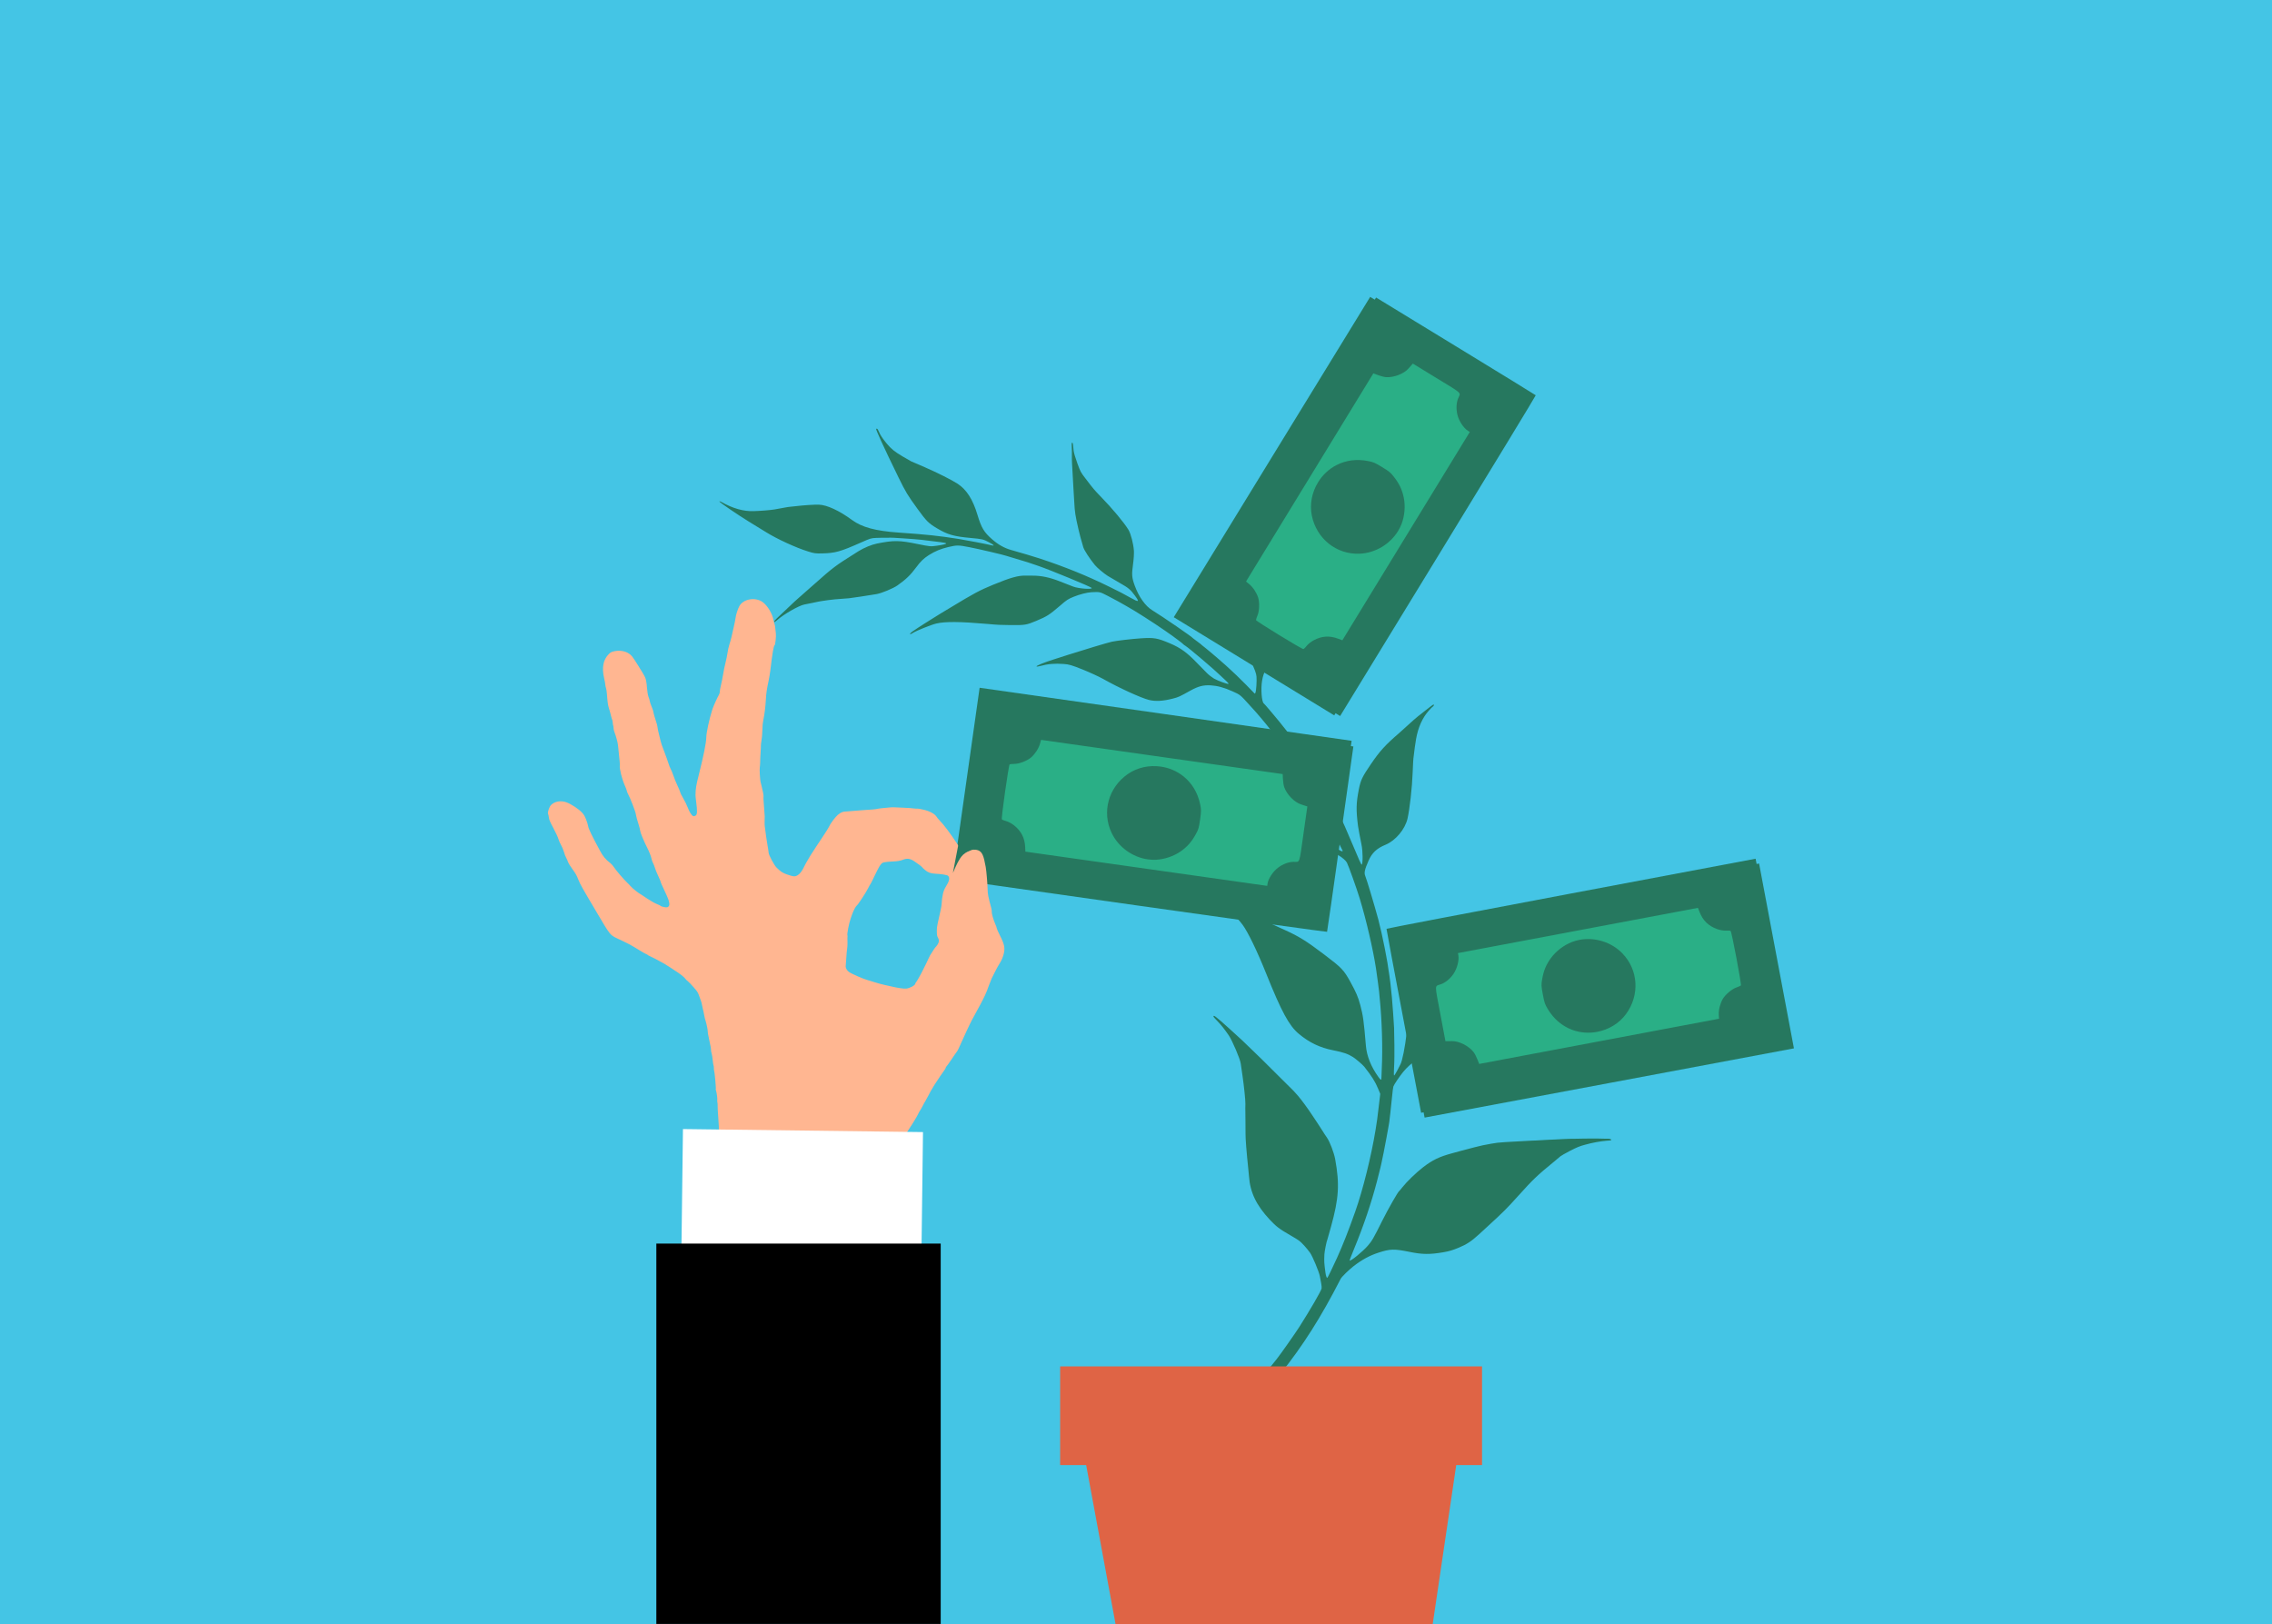 <?xml version="1.0" encoding="utf-8"?>
<svg xmlns="http://www.w3.org/2000/svg" xmlns:xlink="http://www.w3.org/1999/xlink" version= "1.1" width="1073px" height="767px" viewBox="-177 328 1073 767">
<rect x="-177" y="328" width="1073" height="767" fill="#333333" stroke="none"/>
<g id="layer1">
<g style="fill:rgb(68,197,229); fill-opacity:1.0; stroke-linejoin: miter">
<path d="M-177.001,327.252C-177.199,327.252,-177.389,327.331,-177.529,327.471C-177.669,327.611,-177.748,327.801,-177.748,327.999L-177.747,1095C-177.747,1095.413,-177.413,1095.747,-177,1095.747L896.001,1095.748C896.199,1095.748,896.389,1095.669,896.529,1095.529C896.669,1095.389,896.748,1095.199,896.748,1095.001L896.747,328C896.747,327.587,896.413,327.253,896,327.253L-177.001,327.252 Z"/>
</g>
<g>
<g>
<g style="fill:rgb(223,100,69); fill-opacity:1.0; stroke-linejoin: miter">
<path d="M512.587,1007.315L333.894,1008.71L342.563,1055.628L349.975,1095.747Q424.743,1095.748,499.511,1095.747L499.52,1095.748Q506.059,1051.531,512.597,1007.315 Z"/>
</g>
<g style="fill:rgb(38,120,95); fill-opacity:1.0; stroke-linejoin: miter">
<path d="M237.301,530.53C237.45,530.568,237.853,531.303,238.194,532.13C238.759,533.499,239.842,535.154,241.763,537.466C243.783,539.937,245.637,541.441,249.327,543.59C251.316,544.771,253.109,545.801,253.351,545.902C253.604,546.031,256.476,547.249,259.721,548.646C265.782,551.287,272.521,554.681,275.307,556.501C279.531,559.298,282.45,563.867,284.643,571.205C286.506,577.343,287.702,579.353,291.605,582.749C294.479,585.268,297.326,586.83,300.429,587.719C305.187,589.06,311.877,591.041,313.969,591.746C326.18,595.787,336.284,599.895,346.701,605.01C352.392,607.803,353.072,608.156,356.887,610.286C360.967,612.575,361.269,612.416,358.904,609.188C356.891,606.414,355.938,605.639,351.713,603.244C349.574,602.024,347.067,600.555,346.167,599.991C344.419,598.91,341.096,596.109,340.081,594.86C337.578,591.786,335.027,587.867,334.606,586.439C333.476,582.566,332.851,580.322,332.339,578.031C330.844,571.573,330.573,569.783,330.338,565.007C330.227,563.118,330.067,560.547,329.991,559.31C329.903,558.045,329.744,554.908,329.601,552.297C329.458,549.686,329.335,547.201,329.284,546.755C329.213,546.016,329.209,543.983,329.225,541.273C329.225,540.706,329.203,539.681,329.144,538.971C329.085,538.261,329.111,537.516,329.167,537.327C329.366,536.676,329.68,537.115,329.778,538.242C329.831,538.855,329.952,540.039,330.053,540.932C330.143,541.796,330.92,544.411,331.777,546.729C333.239,550.763,333.397,551.065,335.547,553.85C339.411,558.93,339.69,559.282,342.997,562.69C348.326,568.168,353.85,574.766,355.938,578.21C357.051,580.019,358.27,584.756,358.513,588.093C358.595,589.427,358.424,592.167,358.141,594.152C357.412,599.425,357.5,600.69,358.882,604.525C360.818,609.867,363.93,614.256,367.216,616.238C372.077,619.205,386.228,628.92,386.451,629.462C386.475,629.518,387.249,630.1,388.143,630.732C389.038,631.365,389.812,631.947,389.835,632.004C389.87,632.089,391.177,633.152,392.76,634.402C395.609,636.697,401.998,642.238,404.313,644.453C405.001,645.07,406.217,646.237,407.033,647.002C408.56,648.441,414.531,654.421,415.245,655.261C415.616,655.676,415.713,655.669,415.903,655.157C416.288,654.231,416.588,649.535,416.412,647.572C416.256,645.901,415.897,644.948,412.785,637.889C409.422,630.3,409.013,629.066,408.318,625.115C407.941,623.069,407.832,617.707,408.068,616.175C408.377,614.579,409.884,610.789,411.645,607.292C412.296,605.956,413.054,604.476,413.299,603.94C414.022,602.374,416.365,599.072,418.712,596.269C419.923,594.835,421.699,592.668,422.7,591.454C424.764,588.935,429.53,583.499,430.714,582.243C431.161,581.792,432.255,580.639,433.127,579.68C435.133,577.584,436.125,577.242,434.629,579.194C433.086,581.198,431.599,584.148,430.933,586.658C430.222,589.221,430.158,589.714,430.289,592.863C430.343,594.209,430.393,595.623,430.379,595.996C430.384,598.597,430.983,602.721,432.27,609.564C432.415,610.239,432.631,611.652,432.762,612.698C432.894,613.745,433.051,615.015,433.137,615.548C433.268,616.595,433.616,620.189,433.877,623.251C434.254,627.968,433.506,630.846,430.844,634.746C429.31,637.014,427.291,638.915,425.036,640.245C421.511,642.299,419.798,644.942,419.034,649.56C418.399,653.36,418.858,659.41,419.812,660.185C420.06,660.383,421.226,661.671,422.357,663.04C423.489,664.408,424.852,666.015,425.374,666.635C426.244,667.61,427.435,669.122,430.831,673.393C431.413,674.154,432.209,675.194,432.546,675.689C432.912,676.172,434.081,677.792,435.163,679.282C442.376,689.088,448.161,698.582,455.541,712.757C456.647,714.871,459.417,721.102,461.687,726.607C464.656,733.724,465.918,736.541,466.11,736.362C466.689,735.823,466.644,729.968,466.005,726.962C465.359,723.858,464.465,719.02,464.333,717.974C463.4,710.45,463.458,707.356,464.757,700.714C465.622,696.42,466.311,694.935,470.384,688.95C474.597,682.741,477.331,679.745,483.69,674.287C484.042,674.008,485.569,672.611,487.095,671.214C490.295,668.292,491.504,667.26,492.725,666.256C497.247,662.656,499.912,660.622,500.045,660.701C500.327,660.818,500.083,661.52,499.74,661.661C499.54,661.744,498.662,662.607,497.801,663.595C494.761,666.985,492.712,671.567,491.758,677.1C491.396,679.217,491.129,680.996,491.153,681.053C491.175,681.11,491.017,682.344,490.815,683.795C490.584,685.258,490.383,687.278,490.365,688.286C490.307,689.278,490.241,691.306,490.161,692.808C489.89,700.161,488.757,710.038,487.735,714.597C486.58,719.645,482.082,725.003,477.348,726.956C473.184,728.673,470.944,730.765,469.299,734.546C467.526,738.581,467.16,740.2,467.736,741.598C468.536,743.538,472.029,755.244,473.973,762.384C474.82,765.572,476.168,771.59,476.95,775.672C477.183,777.045,477.532,778.703,477.648,779.389C477.998,781.046,478.605,784.701,478.781,786.263C478.897,786.949,479.041,788.025,479.15,788.613C479.431,790.265,479.847,793.865,480.349,798.964C480.571,801.041,481.377,812.622,481.392,813.551C481.38,814.088,481.395,814.85,481.41,815.211C481.528,818.732,481.585,825.183,481.533,826.673C481.514,827.681,481.483,829.062,481.478,829.698C481.445,830.346,481.394,832.002,481.323,833.367C481.252,834.73,481.276,835.922,481.385,835.943C481.505,835.994,482.164,834.921,482.883,833.59C483.562,832.243,484.253,830.923,484.382,830.67C485.276,829.033,486.569,822.461,487.319,815.944C487.838,811.459,489.578,804.835,491.394,800.582C493.076,796.651,497.072,789.832,498.919,787.836C500.855,785.736,504.915,782.392,510.424,778.353C511.561,777.55,512.908,776.528,513.419,776.15C513.948,775.731,514.823,775.104,515.323,774.697C517.414,773.134,520.651,771.432,532.967,765.452C535.634,764.152,539.167,762.361,540.849,761.502C544.586,759.56,558.365,753.81,558.494,754.123C558.542,754.238,557.507,754.965,556.152,755.724C552.012,758.066,550.153,759.466,546.99,762.639C544.23,765.413,542.947,767.076,541.446,769.83C541.289,770.095,539.985,772.435,538.557,774.96C537.14,777.513,534.445,783.196,532.578,787.57C527.901,798.642,522.54,809.428,519.717,813.429C517.358,816.771,515.406,818.51,510.637,821.511C507.348,823.569,503.553,824.967,498.495,826.052C494.619,826.849,494.59,826.861,492.195,828.415C489.681,830.086,487.655,831.89,485.732,834.184C484.17,836.062,481.321,840.241,481.05,841.121C480.911,841.511,480.62,843.8,480.406,846.191C480.19,848.583,479.837,851.932,479.614,853.658C479.38,855.358,479.207,856.797,479.23,856.855C479.371,857.196,476.364,873.286,475.442,877.203C475.317,877.789,475.098,878.714,474.972,879.299C474.846,879.885,474.11,882.792,473.339,885.778C470.637,896.137,466.955,907.032,462.526,917.735C461.252,920.796,460.294,923.326,460.375,923.36C461.019,923.628,466.46,919.182,468.917,916.4C470.937,914.099,471.714,912.745,475.796,904.52C478.579,898.968,483.303,890.68,483.845,890.456C483.931,890.421,484.626,889.6,485.389,888.618C487.356,886.105,491.818,881.795,495.131,879.227C499.598,875.818,502.653,874.324,508.776,872.667C510.667,872.154,512.826,871.564,513.574,871.355C517.202,870.36,521.738,869.223,523.241,868.904C525.894,868.377,529.188,867.787,530.246,867.684C532.432,867.483,535.284,867.275,538.364,867.139C540.168,867.062,542.516,866.929,543.586,866.854C544.657,866.78,545.836,866.728,546.197,866.712C546.57,866.725,547.526,866.698,548.333,866.633C552.433,866.377,556.71,866.148,557.317,866.164C557.678,866.148,559.15,866.076,560.581,865.986C562.012,865.897,563.621,865.834,564.189,865.834C564.726,865.845,566.222,865.829,567.51,865.798C568.77,865.779,570.128,865.753,570.489,865.738C570.861,865.751,572.356,865.735,573.811,865.703C575.278,865.698,577.145,865.695,577.987,865.715C578.83,865.734,579.948,865.774,580.514,865.774C581.053,865.785,582.021,865.786,582.589,865.787C583.197,865.803,583.765,865.969,583.836,866.14C584.024,866.597,584.15,866.578,581.716,866.747C578.683,866.997,575.053,867.659,571.551,868.637C568.997,869.323,567.714,869.852,564.437,871.537C562.239,872.677,560.217,873.845,559.951,874.088C559.667,874.371,558.282,875.544,556.827,876.711C548.916,883.177,547.028,884.99,539.91,892.897C534.718,898.675,532.78,900.609,525.654,907.118C524.406,908.3,522.659,909.888,521.785,910.682C517.961,914.195,515.766,915.667,511.887,917.267C508.978,918.466,507.465,918.924,504.663,919.412C498.178,920.518,494.723,920.475,488.562,919.211C481.46,917.768,479.508,917.806,474.038,919.594C469.916,920.927,466.259,922.903,462.333,925.923C459.986,927.759,456.624,931.014,456.135,932.016C446.775,950.259,438.587,963.178,427.643,976.935C424.704,980.651,416.42,990.34,416.106,990.469C416.021,990.503,415.092,991.488,414.027,992.628C411.076,995.913,405.923,1000.975,405.67,1000.846C405.549,1000.795,404.945,999.576,404.334,998.092C403.393,995.811,403.302,995.348,403.643,995.041C403.892,994.838,404.505,994.218,405.026,993.702C405.536,993.159,406.613,992.048,407.418,991.248C412.61,986.037,419.299,978.307,425.913,969.907C428.032,967.198,434.387,958.17,436.726,954.536C441.707,946.709,446.955,937.67,447.166,936.483C447.236,936.087,447.115,934.902,446.926,933.879C446.709,932.867,446.454,931.438,446.313,930.695C445.995,928.79,442.874,921.301,441.757,919.726C440.175,917.508,437.717,914.785,436.441,913.876C435.772,913.385,433.915,912.281,432.336,911.364C427.407,908.558,425.664,907.242,422.661,904.009C416.333,897.241,413.426,891.165,412.878,883.684C412.855,883.226,412.672,881.566,412.523,879.992C411.674,871.866,411.196,865.69,411.23,863.507C411.243,863.135,411.237,860.367,411.193,857.349C411.15,854.33,411.143,851.564,411.128,851.203C411.141,850.83,411.16,849.987,411.166,849.351C411.191,847.472,410.54,841.201,409.822,836.224C409.452,833.707,409.051,831.036,408.956,830.241C408.67,828.09,404.921,819.325,403.258,816.908C401.053,813.746,399.862,812.235,397.985,810.272C396.016,808.248,395.801,807.97,396.314,807.758C396.725,807.622,400.265,810.701,409.729,819.411C410.689,820.283,412.588,822.136,413.944,823.48C416.421,825.928,416.965,826.437,419.049,828.415C419.656,828.999,422.366,831.685,425.099,834.429C427.821,837.144,430.543,839.859,431.15,840.443C433.941,843.163,433.889,843.117,435.959,845.467C437.682,847.46,440.577,851.405,442.906,854.949C443.716,856.184,444.688,857.651,445.089,858.22C445.49,858.788,446.521,860.398,447.389,861.776C448.258,863.153,449.301,864.792,449.742,865.378C451.045,867.242,453.008,872.406,453.562,875.448C455.716,887.307,455.322,893.876,451.572,907.436C450.689,910.636,449.91,913.36,449.86,913.481C449.511,914.092,448.527,919.07,448.473,920.393C448.322,923.993,448.342,924.284,448.977,929.062C449.176,930.515,449.566,931.622,449.822,931.516C450.051,931.422,452.102,927.173,454.42,922.111C457.173,916.004,459.763,909.497,463.038,900.205C466.62,890.119,470.625,874.018,472.652,861.536C473.357,857.341,473.382,856.997,474.271,849.522L474.849,844.612L473.873,842.245C472.461,838.822,470.899,836.33,467.276,831.752C466.579,830.872,463.324,828.076,462.014,827.248C459.621,825.732,457.515,824.998,452.756,824.057C446.292,822.786,441.335,820.393,436.34,816.212C431.814,812.439,428.179,805.729,421.047,787.948C416.726,777.149,412.287,768.001,409.776,764.666C406.335,760.044,400.735,755.447,395.599,753.026C394.517,752.505,394.032,752.138,394.225,751.959C394.491,751.715,399.063,753.333,403.017,755.073C403.915,755.47,406.759,756.7,409.331,757.841C413.527,759.681,418.909,762.134,425.221,765.137C426.343,765.675,428.433,766.615,429.826,767.242C436.296,770.147,439.976,772.433,448.223,778.677C456.667,785.072,457.593,786.024,460.736,791.702C463.423,796.601,464.41,798.83,465.407,802.623C466.744,807.645,467.065,809.881,468.075,821.878C468.483,826.749,470.472,831.735,474.014,836.681C475.055,838.153,475.446,838.293,475.405,837.142C475.395,836.712,475.471,834.712,475.575,832.7C476.05,822.928,475.665,809.939,474.597,799.5C474.457,798.19,474.327,796.742,474.305,796.284C474.263,795.534,473.287,788.394,472.843,785.375C471.421,776.183,468.239,762.479,465.158,752.338C463.739,747.684,459.888,736.892,459.111,735.411C457.954,733.252,452.666,730.06,447.752,728.583C444.097,727.487,440.77,727.591,436.494,728.954C431.949,730.395,426.263,730.604,421.031,729.492C418.39,728.912,416.53,728.044,413.83,726.188C411.261,724.411,401.554,716.167,399.729,714.25C399.063,713.524,398.148,712.6,397.731,712.238C397.332,711.835,396.672,711.207,396.313,710.82C393.913,708.24,391.202,705.953,386.045,702.107C381.847,698.967,378.668,697.408,374.492,696.427C372.058,695.863,367.159,695.313,366.56,695.561C366.035,695.744,364.816,695.378,365.031,695.09C365.138,694.945,366.064,694.763,367.136,694.69C368.195,694.587,370.238,694.445,371.657,694.326C373.077,694.208,374.537,694.107,374.909,694.12C375.282,694.133,376.518,694.057,377.686,693.975C379.896,693.832,384.363,693.658,386.064,693.657C386.603,693.669,387.599,693.658,388.224,693.634C388.836,693.581,389.667,693.573,390.028,693.557C392.868,693.487,393.796,693.472,394.667,693.479C395.206,693.491,396.191,693.452,396.814,693.427C397.427,693.375,398.257,693.367,398.618,693.351C398.979,693.336,399.936,693.309,400.766,693.3C405.795,693.195,413.718,694.199,421.722,695.97C426.476,696.979,428.094,697.747,432.298,700.819C436.883,704.167,439.166,706.629,442.555,711.772C443.067,712.529,446.28,718.378,448.104,721.83C448.579,722.736,449.684,724.282,450.565,725.287C452.299,727.308,456.301,730.296,456.928,730.037C457.128,729.955,457.172,729.737,457.004,729.573C456.824,729.379,455.529,726.644,454.097,723.496C447.909,709.865,439.927,695.771,432.157,684.86C431.505,683.927,430.615,682.659,430.15,682.016C429.014,680.315,426.023,676.378,423.903,673.747C422.915,672.486,421.662,670.901,421.116,670.225C420.256,669.112,416.7,664.938,415.778,663.918C415.599,663.725,414.521,662.567,413.459,661.37C408.671,656.07,408.815,656.178,405.212,654.561C401.113,652.713,397.993,651.865,394.743,651.67C391.298,651.489,388.915,652.104,385.327,654.085C380.094,657.01,379.507,657.285,376.872,657.938C372.164,659.145,368.667,659.32,365.582,658.557C361.779,657.589,351.456,652.869,343.975,648.646C341.941,647.516,337.577,645.511,334.258,644.178C329.068,642.113,327.85,641.749,325.344,641.58C321.079,641.27,317.822,641.546,314.321,642.523C313.401,642.802,312.566,642.879,312.507,642.736C312.365,642.394,316.102,640.853,320.448,639.495C322.359,638.874,325.603,637.837,327.727,637.161C334.623,634.949,345.85,631.588,348.074,631.072C350.057,630.622,357.632,629.733,361.857,629.46C368.138,629.072,369.504,629.31,375.517,631.835C380.495,633.953,383.624,636.2,388.201,640.986C389.499,642.353,390.802,643.652,391.073,643.906C391.346,644.161,392.249,645.057,393.031,645.902C393.842,646.736,395.35,647.883,396.37,648.496C398.284,649.576,403.069,651.306,403.22,650.944C403.27,650.823,402.736,650.175,401.996,649.513C401.255,648.851,400.08,647.7,399.328,647.009C396.254,644.006,384.709,634.217,382.886,633.034C382.408,632.764,382.015,632.459,381.991,632.402C381.862,632.088,377.126,628.535,373.173,625.827C367.973,622.199,358.68,616.255,355.021,614.259C353.574,613.421,351.777,612.46,351.062,612.021C350.329,611.622,348.107,610.437,346.107,609.393C342.345,607.473,342.524,607.501,338.429,607.687C336.403,607.788,332.723,608.739,330.042,609.845C327.305,610.973,326.884,611.247,323.489,614.182C318.607,618.364,317.474,619.098,312.495,621.185C307.802,623.154,307.087,623.282,300.286,623.217C295.393,623.165,294.275,623.126,289.384,622.673C276.339,621.547,269.372,621.483,265.177,622.479C262.572,623.12,255.761,625.862,254.02,626.98C252.449,628.028,252.345,627.37,253.892,626.265C255.291,625.288,257.629,623.756,259.615,622.503C260.338,622.072,262.005,621.017,263.325,620.173C264.616,619.34,266.427,618.226,267.308,617.695C268.191,617.165,270.172,615.981,271.721,615.043C283.036,608.173,285.583,606.822,292.057,604.153C300.242,600.778,303.926,599.759,307.336,599.854C307.708,599.867,309.146,599.875,310.544,599.866C314.708,599.85,318.716,600.667,323.463,602.546C325.856,603.495,328.72,604.617,329.825,605.028C332.327,605.999,338.933,606.479,338.603,605.681C338.403,605.195,318.579,597.019,313.463,595.291C310.91,594.442,308.547,593.648,308.225,593.515C307.902,593.38,305.587,592.7,303.081,591.965C300.575,591.23,298.449,590.605,298.317,590.526C297.608,590.184,284.674,587.143,280.771,586.416C275.478,585.395,274.951,585.412,270.899,586.349C267.253,587.219,264.63,588.302,261.688,590.149C259.207,591.739,257.749,593.14,255.676,595.964C253.068,599.509,250.85,601.658,246.842,604.479C244.858,605.899,239.268,608.203,236.86,608.596C232.995,609.255,224.912,610.453,223.979,610.537C217.791,610.987,215.926,611.155,214.164,611.415C213.031,611.582,211.618,611.797,211.018,611.878C210.417,611.959,208.651,612.287,207.159,612.634C205.627,612.966,203.718,613.353,202.906,613.488C200.327,613.951,192.993,618.176,190.003,620.878C189.35,621.481,188.725,621.905,188.58,621.798C188.343,621.628,189.13,620.704,190.702,619.254C191.161,618.832,191.859,618.177,192.261,617.777C192.636,617.39,194.059,616.069,195.381,614.823C196.715,613.605,198.007,612.371,198.262,612.099C198.529,611.855,199.403,611.062,200.214,610.359C201.026,609.657,203.614,607.356,205.964,605.286C212.206,599.709,214.903,597.428,217.199,595.714C219.597,593.925,221.543,592.655,228.486,588.289C230.95,586.74,234.714,585.187,237.184,584.703C245.142,583.123,247.755,583.147,256.585,584.978C262.257,586.109,262.475,586.153,265.342,585.739C268.345,585.334,269.979,584.927,269.85,584.614C269.744,584.357,266.691,583.914,258.323,582.96C255.443,582.612,243.468,581.812,243.21,581.918C243.096,581.965,242.472,581.989,241.796,581.967C240.082,581.939,239.556,581.956,236.755,582.044C234.396,582.149,234.127,582.226,229.782,584.152C219.821,588.56,217.548,589.197,211.408,589.359C208.069,589.435,207.507,589.366,204.506,588.402C198.96,586.685,190.151,582.642,184.961,579.443C182.141,577.703,178.341,575.366,176.513,574.251C171.283,571.036,162.598,565.107,162.715,564.825C162.765,564.704,163.174,564.803,163.64,565.045C169.127,568.154,174.183,569.573,178.982,569.396C182.698,569.265,186.832,568.928,188.89,568.58C192.07,568.036,193.064,567.859,194.105,567.631C194.693,567.522,195.534,567.375,195.992,567.353C196.439,567.302,197.663,567.197,198.711,567.067C202.59,566.601,207.788,566.259,209.76,566.348C213.541,566.456,219.402,569.178,225.39,573.583C230.079,577.022,236.468,578.758,247.396,579.524C260.512,580.421,266.483,581.062,275.659,582.517C279.596,583.163,288.505,584.861,291.647,585.602C292.899,585.887,292.175,585.183,289.975,584.055C287.405,582.679,286.928,582.575,281.378,582.062C273.406,581.344,270.481,580.481,265.471,577.476C261.533,575.129,260.515,574.114,256.415,568.464C251.624,561.863,250.819,560.56,247.288,553.373C240.208,538.875,236.448,530.647,236.79,530.506C236.933,530.448,237.168,530.451,237.301,530.53 Z"/>
</g>
<g style="fill:rgb(38,120,95); fill-opacity:1.0; stroke-linejoin: miter">
<path d="M544.171,516.659C545.045,515.192,545.506,514.4,545.495,514.376C545.381,514.222,528.395,503.788,507.702,491.171L470.098,468.209L423.702,543.845L377.338,619.499L415.228,642.679L453.119,665.859L499.368,590.257C520.988,554.915,539.222,524.961,544.171,516.659 Z M514.363,531.696L484.269,580.894L454.171,630.092L514.363,531.696 Z M442.495,555.801C442.509,555.776,442.524,555.751,442.54,555.726C442.555,555.702,442.568,555.677,442.584,555.652 Z M468.803,504.033L408.666,602.338L438.743,553.171L468.803,504.033 Z"/>
</g>
<g style="fill:rgb(38,120,95); fill-opacity:1.0; stroke-linejoin: miter">
<path d="M548.284,514.68C548.17,514.527,531.184,504.094,510.49,491.477L472.885,468.515L426.49,544.15L380.126,619.805L418.015,642.983L455.905,666.163L502.154,590.563C527.596,548.975,548.349,514.846,548.284,514.68 Z M454.997,629.656C450.981,628.115,447.261,628.341,443.484,630.361C442.112,631.105,440.916,632.04,440.113,633.007C439.466,633.863,438.723,634.531,438.517,634.529C437.717,634.542,416.257,621.412,416.175,620.863C416.167,620.608,416.454,619.66,416.834,618.767C417.78,616.678,417.925,612.559,417.174,610.183C416.359,607.768,414.734,605.315,412.93,603.837L411.454,602.643L441.529,553.475L471.589,504.338L473.83,505.169C475.051,505.625,476.704,506.053,477.496,506.119C481.207,506.39,486.036,504.553,488.217,502.013C488.715,501.402,489.385,500.647,489.699,500.338L490.246,499.715L501.461,506.576C514.011,514.253,512.904,513.201,511.647,516.141C510.765,518.265,510.632,521.14,511.29,523.876C511.996,526.808,514.241,530.221,516.27,531.465L517.149,532.002L487.054,581.2L456.957,630.397L454.997,629.656 Z"/>
</g>
<g style="fill:rgb(38,120,95); fill-opacity:1.0; stroke-linejoin: miter">
<path d="M484.935,575.404C486.376,571.621,486.768,567.027,485.974,563.084C485.184,559.267,483.873,556.509,481.401,553.331C479.706,551.128,479.228,550.752,475.742,548.618C472.348,546.542,471.655,546.245,469.161,545.759C463.753,544.658,458.572,545.364,454.049,547.72C445.485,552.187,440.658,562.189,442.539,571.504C444.749,582.397,454.105,589.913,465.018,589.507C473.757,589.186,481.856,583.436,484.935,575.404 Z"/>
</g>
<g style="fill:rgb(42,175,134); fill-opacity:1.0; stroke-linejoin: miter">
<path d="M483.265,578.788C479.461,585.01,472.471,589.232,465.018,589.507C454.105,589.913,444.749,582.397,442.539,571.504C441.448,566.098,442.613,560.461,445.46,555.809C447.519,552.445,450.455,549.595,454.049,547.72C458.572,545.364,463.753,544.658,469.161,545.759C471.655,546.245,472.348,546.542,475.742,548.618C479.228,550.752,479.706,551.128,481.401,553.331C483.873,556.509,485.184,559.267,485.974,563.084C486.768,567.027,486.376,571.621,484.935,575.404C484.482,576.585,483.92,577.716,483.265,578.788 Z M517.149,532.002L516.27,531.465C514.241,530.221,511.996,526.808,511.29,523.876C510.632,521.14,510.765,518.265,511.647,516.141C512.904,513.201,514.011,514.253,501.461,506.576L490.246,499.715L489.699,500.338C489.385,500.647,488.715,501.402,488.217,502.013C486.036,504.553,481.207,506.39,477.496,506.119C476.704,506.053,475.051,505.625,473.83,505.169L471.589,504.338L411.454,602.643L412.93,603.837C414.734,605.315,416.359,607.768,417.174,610.183C417.925,612.559,417.78,616.678,416.834,618.767C416.454,619.66,416.167,620.608,416.175,620.863C416.257,621.412,437.717,634.542,438.517,634.529C438.723,634.531,439.466,633.863,440.113,633.007C440.916,632.04,442.112,631.105,443.484,630.361C447.261,628.341,450.981,628.115,454.997,629.656L456.957,630.397 Z"/>
</g>
<g style="fill:rgb(38,120,95); fill-opacity:1.0; stroke-linejoin: miter">
<path d="M482.038,768.38C480.363,768.716,479.467,768.905,479.456,768.929C479.419,769.116,483.075,788.714,487.6,812.523L495.796,855.815L583.012,839.486L670.22,823.12L661.993,779.471L653.765,735.821L566.674,752.236C525.961,759.91,491.515,766.481,482.038,768.38 Z M513.185,780.399L569.859,769.715L626.535,759.033L513.185,780.399 Z M579.272,817.528C579.244,817.534,579.216,817.54,579.186,817.545C579.159,817.55,579.131,817.557,579.102,817.563 Z M523.232,832.745L636.477,811.399L579.838,822.075L523.232,832.745 Z"/>
</g>
<g style="fill:rgb(38,120,95); fill-opacity:1.0; stroke-linejoin: miter">
<path d="M477.811,766.657C477.774,766.844,481.431,786.44,485.956,810.251L494.153,853.543L581.368,837.213L668.576,820.848L660.349,777.199L652.122,733.55L565.032,749.964C517.122,758.995,477.891,766.497,477.811,766.657 Z M625.658,758.713C627.209,762.725,629.871,765.332,633.904,766.779C635.376,767.297,636.871,767.557,638.126,767.503C639.195,767.409,640.189,767.512,640.326,767.666C640.872,768.251,645.531,792.974,645.179,793.403C644.995,793.58,644.099,794.003,643.182,794.32C640.999,795.02,637.846,797.675,636.588,799.827C635.344,802.051,634.615,804.901,634.729,807.231L634.834,809.126L578.194,819.805L521.59,830.473L520.702,828.254C520.221,827.042,519.43,825.529,518.948,824.897C516.66,821.964,512.058,819.615,508.711,819.701C507.924,819.742,506.914,819.752,506.474,819.726L505.645,819.738L503.211,806.817C500.485,792.361,500.448,793.887,503.471,792.847C505.638,792.077,507.86,790.247,509.447,787.924C511.148,785.433,512.174,781.479,511.734,779.139L511.543,778.127L568.217,767.444L624.892,756.762L625.658,758.713 Z"/>
</g>
<g style="fill:rgb(38,120,95); fill-opacity:1.0; stroke-linejoin: miter">
<path d="M565.341,772.903C561.569,774.372,557.898,777.163,555.507,780.398C553.206,783.544,552.04,786.366,551.341,790.331C550.844,793.066,550.886,793.673,551.643,797.689C552.379,801.6,552.624,802.313,553.937,804.488C556.748,809.237,560.747,812.606,565.528,814.381C574.587,817.735,585.242,814.605,590.888,806.961C597.484,798.015,596.782,786.034,589.16,778.214C583.06,771.948,573.362,769.8,565.341,772.903 Z"/>
</g>
<g style="fill:rgb(42,175,134); fill-opacity:1.0; stroke-linejoin: miter">
<path d="M568.97,771.872C576.137,770.52,583.956,772.871,589.16,778.214C596.782,786.034,597.484,798.015,590.888,806.961C587.611,811.397,582.648,814.314,577.289,815.323C573.413,816.054,569.33,815.788,565.528,814.381C560.747,812.606,556.748,809.237,553.937,804.488C552.624,802.313,552.379,801.6,551.643,797.689C550.886,793.673,550.844,793.066,551.341,790.331C552.04,786.366,553.206,783.544,555.507,780.398C557.898,777.163,561.569,774.372,565.341,772.903C566.52,772.447,567.736,772.106,568.97,771.872 Z M511.543,778.127L511.734,779.139C512.174,781.479,511.148,785.433,509.447,787.924C507.86,790.247,505.638,792.077,503.471,792.847C500.448,793.887,500.485,792.361,503.211,806.817L505.645,819.738L506.474,819.726C506.914,819.752,507.924,819.742,508.711,819.701C512.058,819.615,516.66,821.964,518.948,824.897C519.43,825.529,520.221,827.042,520.702,828.254L521.59,830.473L634.834,809.126L634.729,807.231C634.615,804.901,635.344,802.051,636.588,799.827C637.846,797.675,640.999,795.02,643.182,794.32C644.099,794.003,644.995,793.58,645.179,793.403C645.531,792.974,640.872,768.251,640.326,767.666C640.189,767.512,639.195,767.409,638.126,767.503C636.871,767.557,635.376,767.297,633.904,766.779C629.871,765.332,627.209,762.725,625.658,758.713L624.892,756.762 Z"/>
</g>
<g style="fill:rgb(38,120,95); fill-opacity:1.0; stroke-linejoin: miter">
<path d="M446.283,765.084C447.978,765.304,448.886,765.412,448.905,765.393C449.001,765.228,451.832,745.494,455.193,721.492L461.334,677.862L373.493,665.318L285.648,652.811L279.421,696.79L273.195,740.771L360.946,753.192C401.967,759,436.699,763.839,446.283,765.084 Z M420.646,743.7L363.542,735.617L306.437,727.532L420.646,743.7 Z M369.983,687.313C370.012,687.317,370.04,687.32,370.07,687.325C370.098,687.329,370.126,687.332,370.155,687.335 Z M427.942,690.9L313.839,674.748L370.907,682.825L427.942,690.9 Z"/>
</g>
<g style="fill:rgb(38,120,95); fill-opacity:1.0; stroke-linejoin: miter">
<path d="M449.733,768.074C449.828,767.908,452.658,748.175,456.02,724.172L462.16,680.541L374.321,667.998L286.474,655.491L280.248,699.469L274.022,743.449L361.772,755.872C410.043,762.705,449.607,768.199,449.733,768.074 Z M307.166,728.117C306.985,723.82,305.301,720.495,301.947,717.831C300.719,716.867,299.386,716.141,298.18,715.788C297.138,715.534,296.23,715.118,296.149,714.928C295.82,714.199,299.348,689.288,299.818,688.996C300.05,688.887,301.034,688.774,302.005,688.768C304.297,688.807,308.135,687.304,310.018,685.671C311.91,683.964,313.516,681.499,314.156,679.256L314.666,677.427L371.735,685.503L428.768,693.578L428.896,695.964C428.962,697.267,429.225,698.954,429.479,699.707C430.704,703.22,434.308,706.923,437.505,707.915C438.263,708.13,439.223,708.445,439.631,708.611L440.42,708.865L438.576,721.883C436.515,736.449,437.041,735.016,433.843,735.03C431.544,735.063,428.852,736.083,426.602,737.773C424.192,739.586,421.951,743.001,421.616,745.358L421.472,746.378L364.368,738.296L307.264,730.211L307.166,728.117 Z"/>
</g>
<g style="fill:rgb(38,120,95); fill-opacity:1.0; stroke-linejoin: miter">
<path d="M368.846,734.049C372.889,733.869,377.262,732.405,380.565,730.109C383.754,727.869,385.766,725.57,387.7,722.039C389.05,719.609,389.205,719.021,389.778,714.974C390.336,711.034,390.333,710.281,389.789,707.799C388.652,702.398,385.947,697.924,381.988,694.708C374.487,688.622,363.39,688.164,355.589,693.591C346.47,699.944,343.287,711.516,347.993,721.37C351.758,729.263,360.252,734.412,368.846,734.049 Z"/>
</g>
<g style="fill:rgb(42,175,134); fill-opacity:1.0; stroke-linejoin: miter">
<path d="M365.077,733.86C357.856,732.839,351.205,728.101,347.993,721.37C343.287,711.516,346.47,699.944,355.589,693.591C360.117,690.442,365.753,689.273,371.153,690.038C375.058,690.591,378.84,692.155,381.988,694.708C385.947,697.924,388.652,702.398,389.789,707.799C390.333,710.281,390.336,711.034,389.778,714.974C389.205,719.021,389.05,719.609,387.7,722.039C385.766,725.57,383.754,727.869,380.565,730.109C377.262,732.405,372.889,733.869,368.846,734.049C367.582,734.102,366.32,734.035,365.077,733.86 Z M421.472,746.378L421.616,745.358C421.951,743.001,424.192,739.586,426.602,737.773C428.852,736.083,431.544,735.063,433.843,735.03C437.041,735.016,436.515,736.449,438.576,721.883L440.42,708.865L439.631,708.611C439.223,708.445,438.263,708.13,437.505,707.915C434.308,706.923,430.704,703.22,429.479,699.707C429.225,698.954,428.962,697.267,428.896,695.964L428.768,693.578L314.666,677.427L314.156,679.256C313.516,681.499,311.91,683.964,310.018,685.671C308.135,687.304,304.297,688.807,302.005,688.768C301.034,688.774,300.05,688.887,299.818,688.996C299.348,689.288,295.82,714.199,296.149,714.928C296.23,715.118,297.138,715.534,298.18,715.788C299.386,716.141,300.719,716.867,301.947,717.831C305.301,720.495,306.985,723.82,307.166,728.117L307.264,730.211 Z"/>
</g>
<g style="fill:rgb(223,100,69); fill-opacity:1.0; stroke-linejoin: miter">
<path d="M323.673,973.311L423.3,973.312L522.927,973.312Q522.927,996.625,522.927,1019.939Q423.3,1019.939,323.673,1019.94Q323.673,996.625,323.673,973.311"/>
</g>
<g style="fill:rgb(223,100,69); fill-opacity:1.0; stroke-linejoin: miter">
<path d="M497.889,926.287L497.889,926.288L497.889,926.288L497.889,926.287"/>
</g>
</g>
<g style="fill:rgb(255,182,145); fill-opacity:1.0; stroke-linejoin: miter">
<path d="M110.487,636.939C107.875,639.58,107.153,643.231,108.308,648.31C108.606,649.596,108.865,650.964,108.873,651.369C108.881,651.775,109.034,652.474,109.192,652.936C109.35,653.397,109.541,654.601,109.616,655.61C109.898,659.57,110.113,661.11,110.653,662.751C110.96,663.709,111.362,665.168,111.549,666.022C111.758,666.863,112.002,667.713,112.105,667.887C112.22,668.081,112.335,668.715,112.381,669.332C112.427,669.949,112.515,670.54,112.593,670.67C112.67,670.799,112.755,671.334,112.762,671.886C112.791,672.425,112.995,673.358,113.252,673.936C113.89,675.547,114.727,678.619,114.852,679.862C114.979,680.957,115.344,684.663,115.629,687.45C115.713,688.278,115.758,689.188,115.71,689.451C115.499,691.011,116.735,695.983,118.099,699.005C118.557,700.02,118.993,701.194,119.057,701.596C119.134,702.019,119.438,702.774,119.747,703.293C120.545,704.632,123.14,711.341,123.279,712.457C123.351,712.971,123.598,714.024,123.812,714.775C124.026,715.526,124.461,716.993,124.786,718.03C125.089,719.078,125.362,720.175,125.362,720.468C125.403,721.175,127.15,725.432,128.454,727.963C129.694,730.385,130.448,732.337,130.758,733.792C130.881,734.391,131.181,735.237,131.439,735.67C131.696,736.101,132.073,737.077,132.286,737.828C132.5,738.579,133.194,740.332,133.858,741.692C134.501,743.065,135.032,744.299,135.023,744.481C135.032,744.74,135.361,745.539,137.706,750.552C139.442,754.348,139.567,756.03,138.112,756.487C137.517,756.667,135.155,756.142,134.949,755.797C134.885,755.689,134.333,755.403,133.73,755.177C133.127,754.951,132.18,754.491,131.615,754.184C129.872,753.174,127.233,751.498,126.824,751.155C126.609,750.991,126.252,750.736,126.041,750.627C124.706,749.96,121.724,747.61,120.748,746.464C120.34,745.976,119.63,745.228,119.135,744.791C117.78,743.549,113.697,738.811,112.95,737.558C112.554,736.945,111.876,736.15,111.419,735.778C108.833,733.747,107.806,732.516,106.154,729.402C102.31,722.267,100.947,719.391,100.782,718.23C100.688,717.583,100.231,716.129,99.786,714.989C99.109,713.313,98.761,712.73,97.854,711.749C96.452,710.184,92.824,707.781,90.679,706.981C87.895,705.946,84.966,706.434,83.215,708.21C82.367,709.097,81.484,711.789,81.845,712.394C81.96,712.589,82.118,713.344,82.215,714.047C82.329,715.121,82.697,715.985,84.297,719.012C85.382,721.029,86.467,723.339,86.698,724.168C86.95,724.984,87.498,726.297,87.962,727.074C88.426,727.851,89.03,729.307,89.32,730.334C89.61,731.361,90.086,732.6,90.369,733.075C90.644,733.585,91.046,734.457,91.26,735.061C91.491,735.744,92.298,737.048,93.403,738.556C94.885,740.6,95.301,741.348,96.132,743.428C96.941,745.522,98.147,747.643,103.907,757.354C111.921,770.844,110.662,769.37,116.247,772.012C120.222,773.917,120.576,774.116,122.358,775.19C123.184,775.693,124.708,776.629,125.794,777.27C126.857,777.924,127.951,778.531,128.24,778.622C128.515,778.692,128.799,778.874,128.864,778.982C128.941,779.111,129.458,779.389,130.005,779.619C130.854,779.962,134.01,781.623,136.645,783.096C137.481,783.564,141.674,786.276,143.468,787.518C144.966,788.558,146.472,789.856,146.794,790.396C146.936,790.633,147.396,791.061,147.826,791.39C148.244,791.698,149.465,792.96,150.526,794.201C152.238,796.137,152.568,796.643,153.022,797.895C153.309,798.719,153.745,799.893,153.998,800.563C154.238,801.21,154.485,802.117,154.531,802.587C154.586,803.023,154.76,803.856,154.914,804.408C155.068,804.96,155.353,806.225,155.532,807.26C155.697,808.274,156.034,809.625,156.274,810.272C156.692,811.516,157.339,814.76,157.256,815.308C157.225,815.501,157.463,816.882,157.786,818.358C158.651,822.264,158.803,823.256,158.801,823.989C158.783,824.351,158.923,825.029,159.082,825.49C159.24,825.952,159.456,827.346,159.582,828.588C159.699,829.865,159.886,831.013,159.976,831.164C160.066,831.315,160.142,831.885,160.136,832.415C160.13,832.946,160.181,833.472,160.245,833.58C160.49,833.99,161.218,841.987,161.04,842.328C160.992,842.444,161.06,842.902,161.227,843.329C161.522,844.266,161.855,846.936,161.737,847.621C161.689,847.884,161.726,848.389,161.82,848.743C161.914,849.097,161.942,849.783,161.919,850.235C161.875,850.701,162.01,853.138,162.206,855.627C162.74,862.365,162.649,863.882,161.252,871.361C159.51,880.715,158.541,883.312,155.776,886.482C154.954,887.412,153.916,888.616,153.44,889.193C152.973,889.735,151.913,890.952,151.091,891.881C150.282,892.832,149.542,893.801,149.438,894.067C149.368,894.343,149.186,894.627,149.078,894.692C148.97,894.756,148.483,896.247,147.991,897.975C147.511,899.724,147.055,901.168,146.968,901.219C146.903,901.258,146.698,902.435,146.508,903.836C146.327,905.203,146.113,906.414,146.052,906.508C145.991,906.603,145.785,907.926,145.63,909.483C145.462,911.018,145.171,913.182,144.97,914.268C144.768,915.354,144.644,916.57,144.652,916.975C144.695,918.325,143.853,925.063,143.36,927.085C143.163,927.934,142.901,929.261,142.791,930.059C142.452,932.486,146.413,950.511,148.903,949.32C151.424,948.142,152.442,946.366,152.567,946.35C162.94,944.953,159.422,935.366,186.982,918.934C213.764,902.967,235.635,889.81,235.583,889.723C235.519,889.616,235.619,889.293,235.823,888.995C235.991,888.69,236.745,887.45,237.456,886.236C238.188,885.009,239.25,883.205,239.856,882.258C240.45,881.289,240.974,880.303,241.013,880.074C241.053,879.846,241.149,879.613,241.257,879.549C241.408,879.459,242.123,878.154,242.925,876.504C244.296,873.697,244.999,872.224,245.125,871.797C245.364,871.069,247.673,867.379,248.452,866.476C248.837,866.042,249.322,865.43,249.521,865.077C249.742,864.711,250.032,864.363,250.14,864.299C250.377,864.156,252.971,860.356,253.66,859.155C253.86,858.802,254.453,857.833,254.999,856.981C255.545,856.129,256.221,854.906,256.524,854.286C256.815,853.644,257.283,852.808,257.578,852.369C257.863,851.965,258.362,851.082,258.696,850.415C259.03,849.747,259.653,848.585,260.117,847.84C260.568,847.073,261.205,845.933,261.517,845.278C261.973,844.274,262.952,842.578,264.36,840.275C265.196,838.927,269.18,833.039,269.331,832.948C269.439,832.884,269.556,832.638,269.583,832.389C269.631,832.126,269.883,831.713,270.133,831.446C270.397,831.201,271.449,829.724,272.484,828.171C273.507,826.595,274.537,825.132,274.745,824.89C274.974,824.637,275.425,823.87,275.745,823.182C276.054,822.47,276.431,821.63,276.587,821.303C277.134,820.158,277.881,818.513,278.497,817.091C278.856,816.32,279.447,815.003,279.837,814.184C280.241,813.387,280.796,812.207,281.078,811.6C281.36,810.993,281.811,810.079,282.08,809.597C283.276,807.479,285.578,803.237,286.128,802.148C286.462,801.48,286.944,800.52,287.213,800.038C287.689,799.167,288.778,796.82,289.126,795.881C289.208,795.627,289.682,794.408,290.13,793.145C290.59,791.905,291.142,790.523,291.346,790.079C292.226,788.265,292.421,787.856,292.79,787.198C293.011,786.832,293.375,786.117,293.618,785.592C293.852,785.1,294.572,783.852,295.217,782.823C295.993,781.57,296.579,780.196,296.984,778.666C297.725,775.736,297.398,774.057,295.245,769.808C294.416,768.222,293.761,766.681,293.728,766.379C293.728,766.086,293.39,765.175,293.026,764.367C292.194,762.58,291.263,759.3,291.39,758.58C291.425,758.295,291.311,757.514,291.136,756.828C289.744,751.745,289.46,750.187,289.427,748.069C289.361,745.356,288.874,739.382,288.53,737.479C287.553,731.914,286.816,730.332,284.921,729.559C283.736,729.095,281.782,729.206,280.789,729.798C280.033,730.249,278.014,730.399,277.489,730.009C277.299,729.888,276.011,728.021,274.611,725.87C271.889,721.696,268.524,717.232,266.821,715.553C266.249,714.987,265.592,714.179,265.36,713.79C264.536,712.408,262.138,711.086,259.189,710.413C257.686,710.051,256.349,709.823,256.242,709.887C256.112,709.965,255.444,709.924,254.715,709.832C254.021,709.748,253.111,709.646,252.749,709.628C252.387,709.61,250.938,709.537,249.545,709.459C245.255,709.236,244.375,709.234,243.099,709.351C242.585,709.423,241.118,709.566,239.885,709.657C238.642,709.783,237.525,709.922,237.395,709.999C237.158,710.141,233.53,710.489,230.955,710.589C230.101,710.63,227.949,710.801,226.202,710.964C224.442,711.106,222.514,711.26,221.953,711.302C220.581,711.358,219.005,712.298,217.646,713.899C216.43,715.297,214.932,717.449,214.68,718.155C214.493,718.677,211.756,722.973,209.924,725.646C209.231,726.645,208.56,727.63,208.452,727.842C208.343,728.053,207.797,728.905,207.239,729.736C206.68,730.567,206.073,731.514,205.861,731.845C205.662,732.198,205.052,733.236,204.48,734.191C203.916,735.113,203.21,736.383,202.928,736.99C201.908,739.208,200.874,740.616,199.806,741.281C198.514,742.11,197.846,742.069,194.757,741.012C192.651,740.278,191.716,739.693,189.708,737.699C188.65,736.661,186.097,731.889,186.018,730.824C185.994,730.341,185.689,728.356,185.341,726.397C185.014,724.425,184.637,721.928,184.537,720.875C184.423,719.801,184.271,718.662,184.19,718.329C184.109,717.997,184.077,716.962,184.11,716.035C184.207,713.694,184.199,713.581,183.898,709.984C183.561,705.735,183.512,704.916,183.592,704.018C183.632,703.497,183.301,701.762,182.721,699.415C182.512,698.573,182.26,697.611,182.187,697.244C181.927,696.169,181.669,691.463,181.822,690.494C181.897,689.98,181.986,688.902,181.997,688.135C182.017,687.333,182.046,686.203,182.077,685.569C182.21,682.797,182.283,681.495,182.327,681.175C182.371,681.003,182.38,680.529,182.352,680.136C182.335,679.765,182.424,678.834,182.573,678.101C182.809,676.731,182.991,674.924,183.031,673.173C183.081,670.655,183.218,669.461,183.52,667.905C184.075,665.35,184.507,661.754,184.68,658.606C184.826,655.562,185.173,653.247,186.008,649.442C186.283,648.136,186.634,646.023,186.797,644.725C187.8,636.193,188.361,632.961,188.879,632.652C189.16,632.484,189.568,628.552,189.433,627.344C189.371,626.649,189.232,625.386,189.135,624.535C189.038,623.686,188.872,622.818,188.769,622.645C188.666,622.473,188.461,621.688,188.313,620.898C187.739,617.726,185.391,613.886,183.084,612.276C179.602,609.872,174.027,610.883,172.189,614.234C171.444,615.585,170.518,618.45,170.367,619.917C170.3,620.542,169.928,622.373,169.562,623.968C169.208,625.584,168.724,627.718,168.492,628.705C168.252,629.726,167.82,631.359,167.486,632.32C167.164,633.303,166.754,635.069,166.604,636.242C166.433,637.427,165.986,639.626,165.603,641.143C165.227,642.625,164.769,644.802,164.606,645.953C164.307,647.858,163.739,650.685,163.194,652.914C163.072,653.396,162.97,654.16,162.969,654.599C162.946,655.052,162.789,655.673,162.598,655.991C161.758,657.43,159.901,661.581,159.422,663.038C157.904,667.808,156.58,673.984,156.547,676.433C156.519,678.792,155.19,685.352,153.088,693.661C151.78,698.832,151.504,700.431,151.465,703.558C151.472,703.963,151.576,705.219,151.737,706.323C152.392,711.349,152.323,712.707,151.46,713.222C151.114,713.428,150.648,713.53,150.415,713.435C149.674,713.174,148.643,711.593,147.817,709.421C147.381,708.247,146.424,706.3,145.69,705.068C144.969,703.859,144.309,702.554,144.258,702.175C144.185,701.808,143.582,700.353,142.913,698.936C142.244,697.52,141.375,695.375,140.994,694.196C140.579,693.009,140.04,691.662,139.756,691.187C139.473,690.712,138.976,689.486,138.66,688.415C138.335,687.379,137.535,685.104,136.879,683.416C135.582,680.062,135.223,679.017,134.955,677.83C134.865,677.386,134.515,676.014,134.208,674.762C133.867,673.502,133.582,672.091,133.545,671.586C133.498,671.116,133.324,670.283,133.162,669.765C132.413,667.577,131.589,664.672,131.564,664.188C131.565,663.895,131.206,662.85,130.807,661.888C130.374,660.917,129.981,659.717,129.9,659.238C129.854,658.768,129.559,657.831,129.298,657.196C128.998,656.497,128.697,654.715,128.543,652.787C128.415,650.755,128.118,649.029,127.758,648.131C127.437,647.298,126.016,644.866,124.294,642.175C121.473,637.738,121.348,637.577,120.005,636.651C118.309,635.526,115.84,635.066,113.493,635.498C111.857,635.8,111.378,636.028,110.487,636.939L110.484,636.941 Z M242.406,735C243.493,734.908,244.593,734.838,244.83,734.843C246.529,734.796,248.212,734.525,249.231,734.122C251.299,733.27,252.73,733.411,254.663,734.689C256.523,735.894,258.231,737.188,258.411,737.49C258.502,737.642,259.146,738.281,259.843,738.861C261.182,740.025,262.526,740.512,264.643,740.625C267.437,740.745,270.29,741.21,270.691,741.587C271.723,742.581,271.404,744.06,269.597,746.923C268.467,748.709,267.899,751.243,267.672,755.331C267.653,755.986,267.137,758.46,266.579,760.813C266.02,763.167,265.522,765.572,265.486,766.149C265.359,768.392,265.475,769.962,265.772,770.459C266.518,771.711,266.598,772.484,266.121,773.5C265.848,774.073,265.38,774.761,265.086,775.054C264.61,775.484,264.203,776.078,262.297,779.117C262.067,779.517,261.673,780.28,261.443,780.827C261.213,781.374,260.835,782.214,260.588,782.683C260.341,783.153,259.743,784.358,259.243,785.388C258.163,787.701,255.841,791.808,255.559,791.975C255.43,792.053,255.304,792.332,255.256,792.596C255.124,793.406,252.641,794.74,250.95,794.899C249.729,795.012,246.57,794.525,243.652,793.805C243.191,793.67,241.885,793.395,240.786,793.172C239.687,792.949,237.476,792.335,235.895,791.843C234.322,791.317,232.857,790.873,232.664,790.842C231.151,790.514,225.151,787.915,223.911,787.014C222.972,786.373,222.278,785.06,222.405,784.194C222.454,783.785,222.571,782.31,222.647,780.917C222.724,779.524,222.831,778.231,222.849,778.015C223.157,776.076,223.3,774.058,223.244,772.686C223.198,771.775,223.206,770.806,223.241,770.52C223.311,770.245,223.286,769.908,223.222,769.801C222.925,769.304,223.944,764.042,224.766,761.737C224.879,761.435,225.214,760.474,225.501,759.63C226.04,758.078,227.241,755.87,227.694,755.599C228.213,755.29,232.072,749.388,233.061,747.364C233.481,746.498,233.889,745.758,233.975,745.706C234.04,745.668,234.309,745.185,234.565,744.682C234.829,744.143,235.562,742.623,236.217,741.266C238.182,737.197,238.888,736.073,239.782,735.51C240.128,735.304,241.306,735.071,242.406,735L242.402,735.002 Z"/>
</g>
<g style="fill:rgb(255,255,255); fill-opacity:1.0; stroke-linejoin: miter">
<path d="M257.941,938.723L144.579,937.291L145.481,865.833L145.54,861.228L258.903,862.659L257.941,938.723"/>
</g>
<g style="fill:rgb(0,0,0); fill-opacity:1.0; stroke-linejoin: miter">
<path d="M132.969,915.308L200.119,915.308L267.269,915.309Q267.269,1005.125,267.269,1094.941Q200.119,1094.941,132.969,1094.942Q132.969,1005.125,132.969,915.308"/>
</g>
<g style="fill:rgb(38,120,95); fill-opacity:1.0; stroke-linejoin: miter">
<path d="M279.255,723.806L276.486,722.266L273.025,740.293Q274.446,736.95,275.279,735.363Q276.455,733.194,277.012,732.591Q278.446,730.663,281.74,729.427L279.255,723.806"/>
</g>
</g>
</g>
</svg>